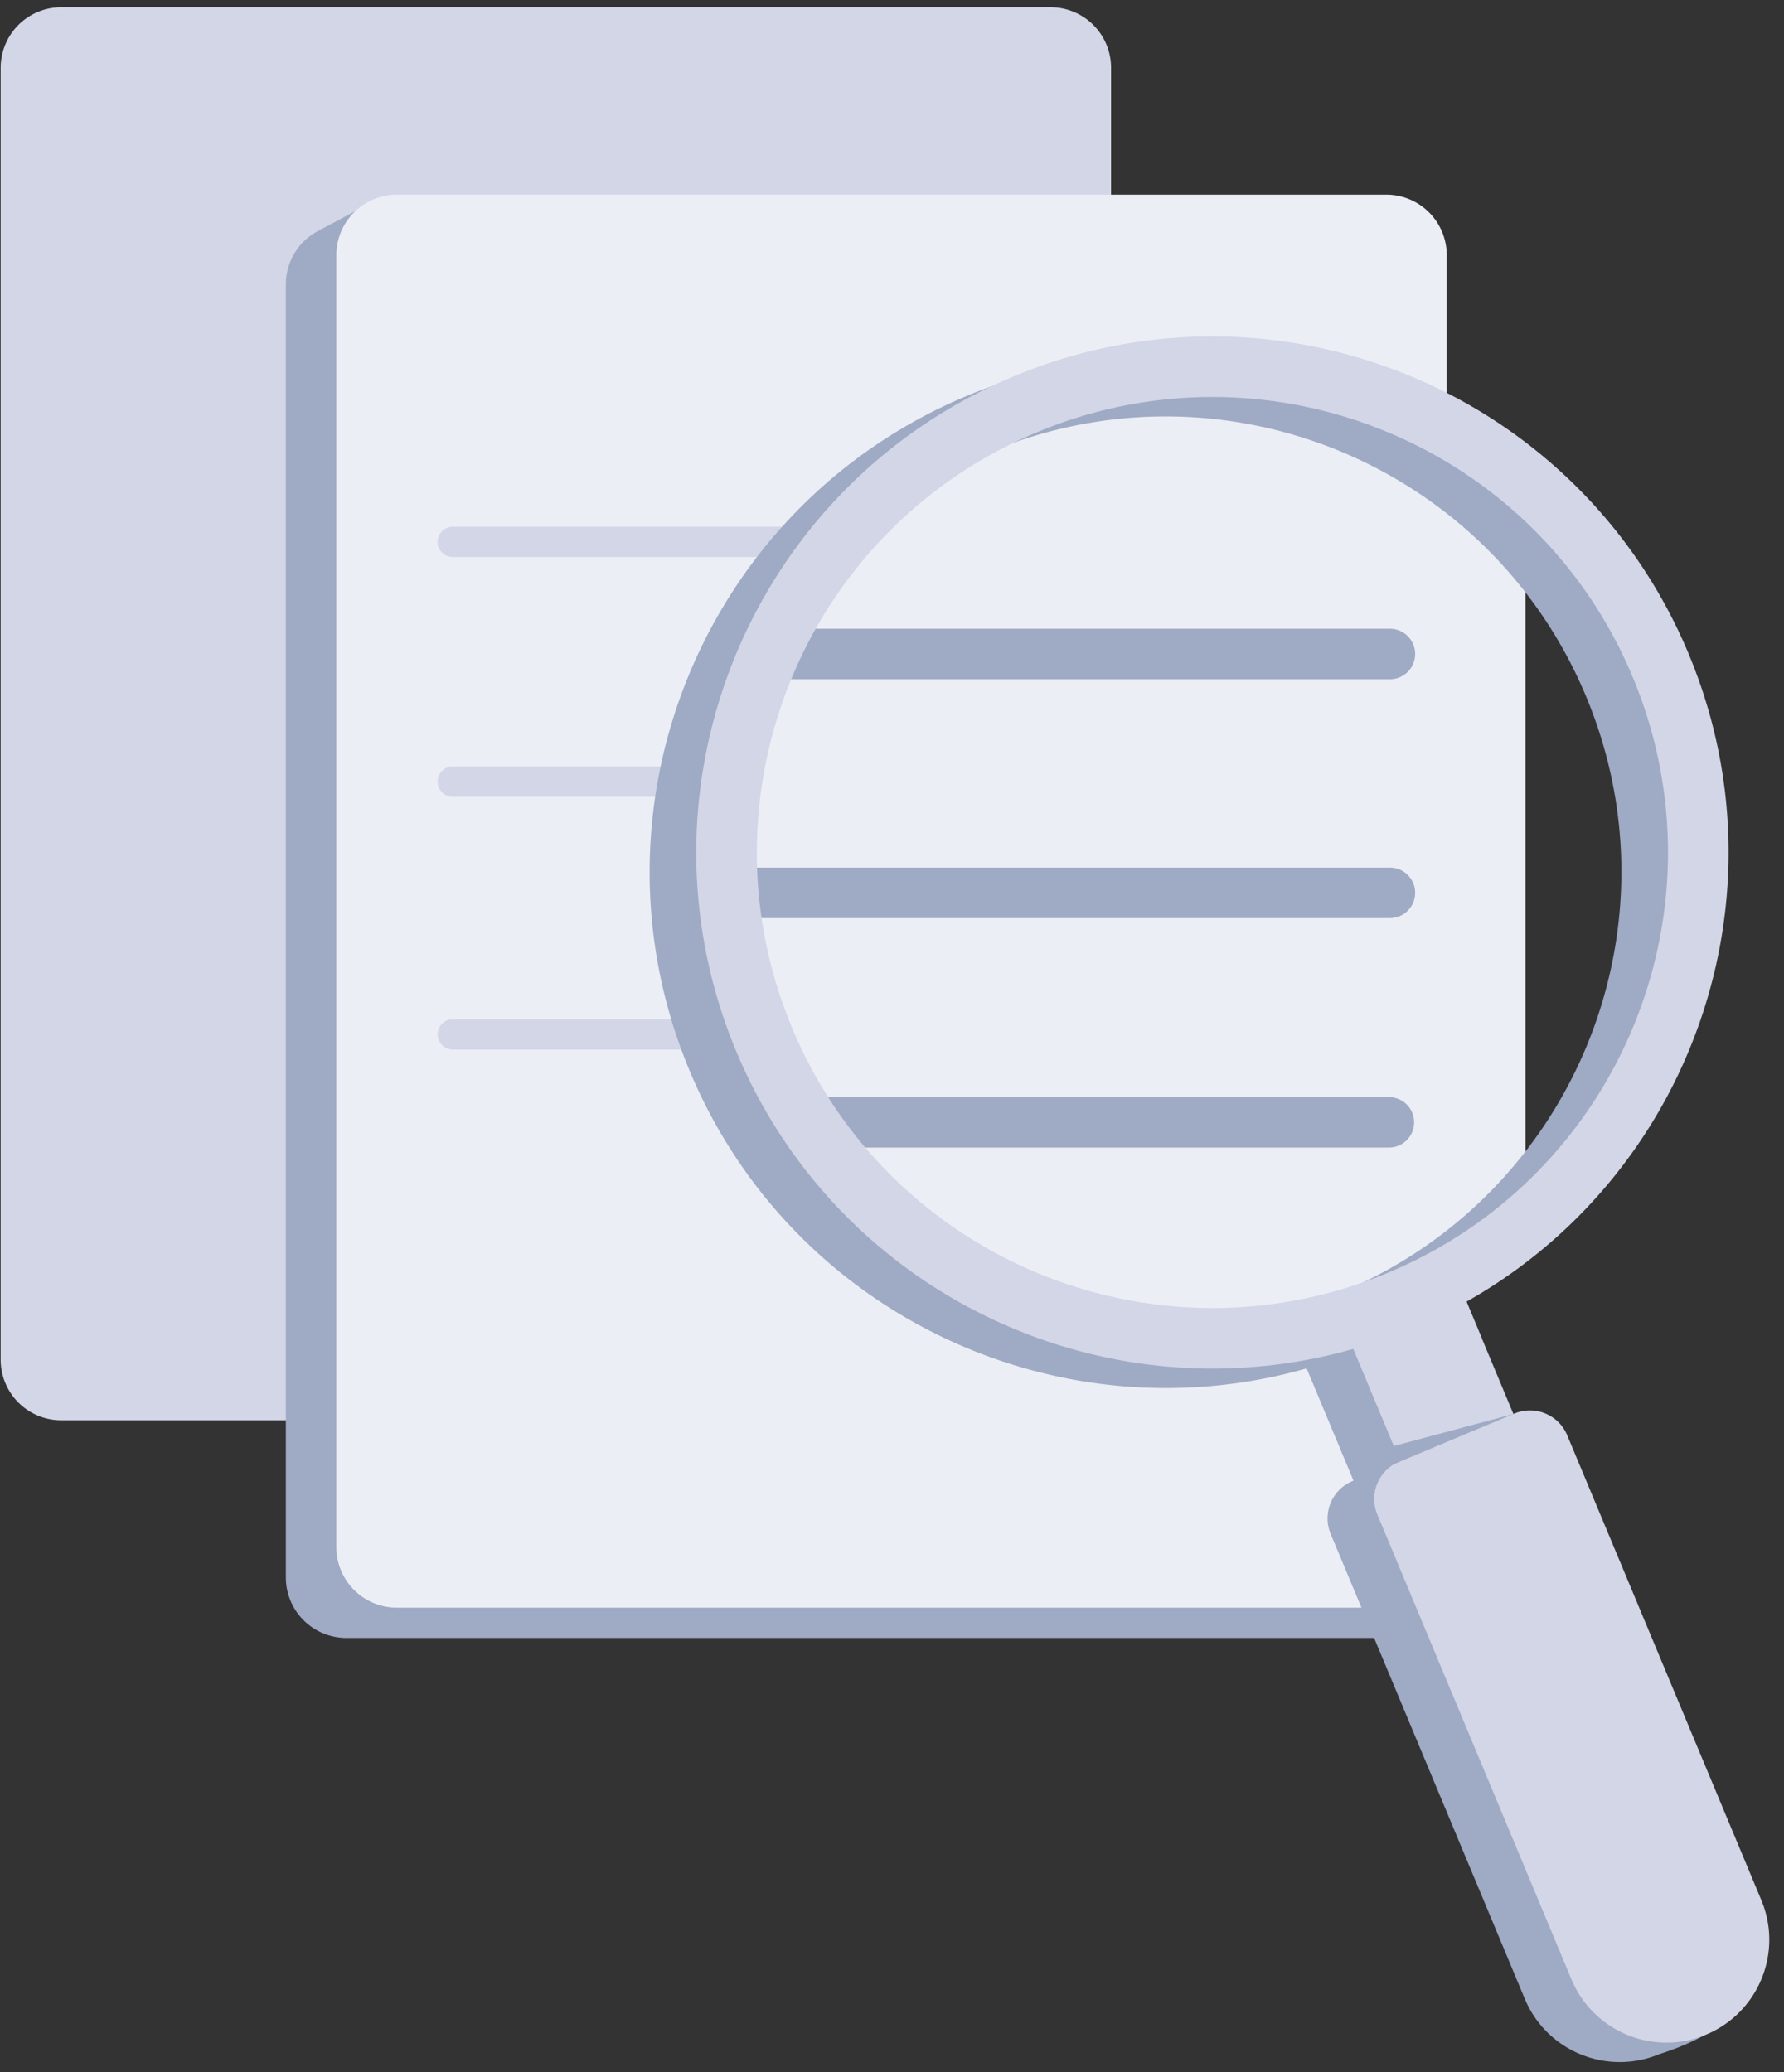 <svg width="167" height="194" fill="none" xmlns="http://www.w3.org/2000/svg">
   <rect width="100%" height="100%" fill="#333333" stroke="none"/>
   <g clip-path="url(#a)">
      <path d="M.063 6.347a5.67 5.67 0 0 1 5.67-5.67h92.605a5.67 5.67 0 0 1 5.67 5.67v17.704c0 1.645.714 3.208 1.956 4.285l3.456 2.995a5.67 5.67 0 0 1 1.957 4.285V93.71a5.67 5.67 0 0 1-1.383 3.71l-4.604 5.32a5.675 5.675 0 0 0-1.382 3.71v20.851a5.67 5.67 0 0 1-5.67 5.67H5.732a5.67 5.67 0 0 1-5.67-5.67V6.347Z" fill="#D2D6E7"/>
      <path d="M26.758 26.636a5.67 5.67 0 0 1 3.006-5.005l4.066-2.164a5.668 5.668 0 0 1 2.8-.663l88.539 2.12a5.67 5.67 0 0 1 5.534 5.668V44.43c0 1.644.714 3.208 1.957 4.284l3.456 2.995a5.671 5.671 0 0 1 1.956 4.285v58.096a5.675 5.675 0 0 1-1.382 3.71l-4.226 4.882a5.673 5.673 0 0 0-1.298 4.686l3.379 19.337c.606 3.469-2.064 6.645-5.585 6.645H32.428a5.67 5.67 0 0 1-5.67-5.67V26.636Z" fill="#9FAAC4"/>
      <path d="M31.484 23.89a5.67 5.67 0 0 1 5.67-5.669h92.606a5.67 5.67 0 0 1 5.67 5.67v17.704c0 1.644.714 3.208 1.956 4.284l3.456 2.995a5.669 5.669 0 0 1 1.957 4.285v58.096a5.67 5.67 0 0 1-1.383 3.71l-4.604 5.32a5.666 5.666 0 0 0-1.382 3.71v20.85a5.67 5.67 0 0 1-5.67 5.67H37.154a5.67 5.67 0 0 1-5.67-5.67V23.891Z" fill="#ECEEF5"/>
      <path d="M40.969 50.734c0-.783.634-1.418 1.417-1.418H78.87a1.417 1.417 0 0 1 0 2.835H42.386a1.417 1.417 0 0 1-1.417-1.417ZM40.969 73.177c0-.783.634-1.418 1.417-1.418h24.081a1.418 1.418 0 0 1 0 2.835h-24.08a1.417 1.417 0 0 1-1.418-1.417ZM42.386 95.427a1.417 1.417 0 0 0 0 2.835h26.652a1.417 1.417 0 1 0 0-2.835H42.386Z" fill="#D2D6E7"/>
      <path fill-rule="evenodd" clip-rule="evenodd" d="M71.136 58.866a2.362 2.362 0 0 0 0 4.725h58.924a2.363 2.363 0 1 0 0-4.725H71.136ZM64.793 83.59a2.362 2.362 0 0 1 2.362-2.363h62.906a2.363 2.363 0 1 1 0 4.725H67.155a2.362 2.362 0 0 1-2.362-2.362Zm6.681 21.487a2.363 2.363 0 0 1 2.363-2.363h56.224a2.363 2.363 0 0 1 0 4.725H73.837a2.363 2.363 0 0 1-2.363-2.362Z" fill="#9FAAC4"/>
      <path fill-rule="evenodd" clip-rule="evenodd" d="M132.912 123.686c21.026-11.856 30.324-37.837 20.795-60.662C143.429 38.405 115.139 26.78 90.52 37.06 65.9 47.337 54.276 75.626 64.554 100.245c9.53 22.826 34.543 34.482 57.758 27.867l4.389 10.514-.104.043a3.78 3.78 0 0 0-2.032 4.944l18.171 43.523c2.049 4.908 7.689 7.225 12.597 5.176 6.566-2.084 9.868-5.619 9.934-9.627.021-1.301-.513-2.529-1.104-3.689l-21.824-42.803a3.78 3.78 0 0 0-4.944-2.032l-.094.039-4.389-10.514Zm15.563-58.477c9.072 21.729-1.189 46.698-22.918 55.77-21.73 9.072-46.699-1.189-55.77-22.918-9.073-21.73 1.188-46.699 22.917-55.77 21.73-9.072 46.699 1.188 55.771 22.918Z" fill="#9FAAC4"/>
      <path d="M133.524 127.899a47.876 47.876 0 0 0 5.213-2.555l-1.775-4.253-10.837 4.128 1.917 4.591a47.987 47.987 0 0 0 5.482-1.911Z" fill="#9FAAC4"/>
      <path fill-rule="evenodd" clip-rule="evenodd" d="M137.279 121.865c21.023-11.858 30.32-37.836 20.791-60.66-10.278-24.619-38.568-36.244-63.187-25.966C70.264 45.518 58.64 73.807 68.917 98.426c9.53 22.827 34.546 34.483 57.762 27.865l4.39 10.514-.105.043a3.78 3.78 0 0 0-2.032 4.945l18.17 43.522c2.05 4.908 7.69 7.226 12.598 5.176 4.908-2.049 7.226-7.689 5.177-12.597l-18.171-43.522a3.78 3.78 0 0 0-4.944-2.032l-.093.039-4.39-10.514Zm15.559-58.476c9.072 21.73-1.189 46.699-22.918 55.771-21.729 9.072-46.699-1.189-55.77-22.918-9.073-21.73 1.188-46.699 22.918-55.77 21.729-9.073 46.698 1.188 55.77 22.917Z" fill="#D2D6E7"/>
      <path d="m141.666 132.383-11.386 4.776-.718-1.534 12.104-3.242Z" fill="#9FAAC4"/>
   </g>
   <defs>
      <clipPath id="a">
         <path fill="#fff" transform="translate(.063 .678)" d="M0 0h166v193H0z"/>
      </clipPath>
   </defs>
</svg>

